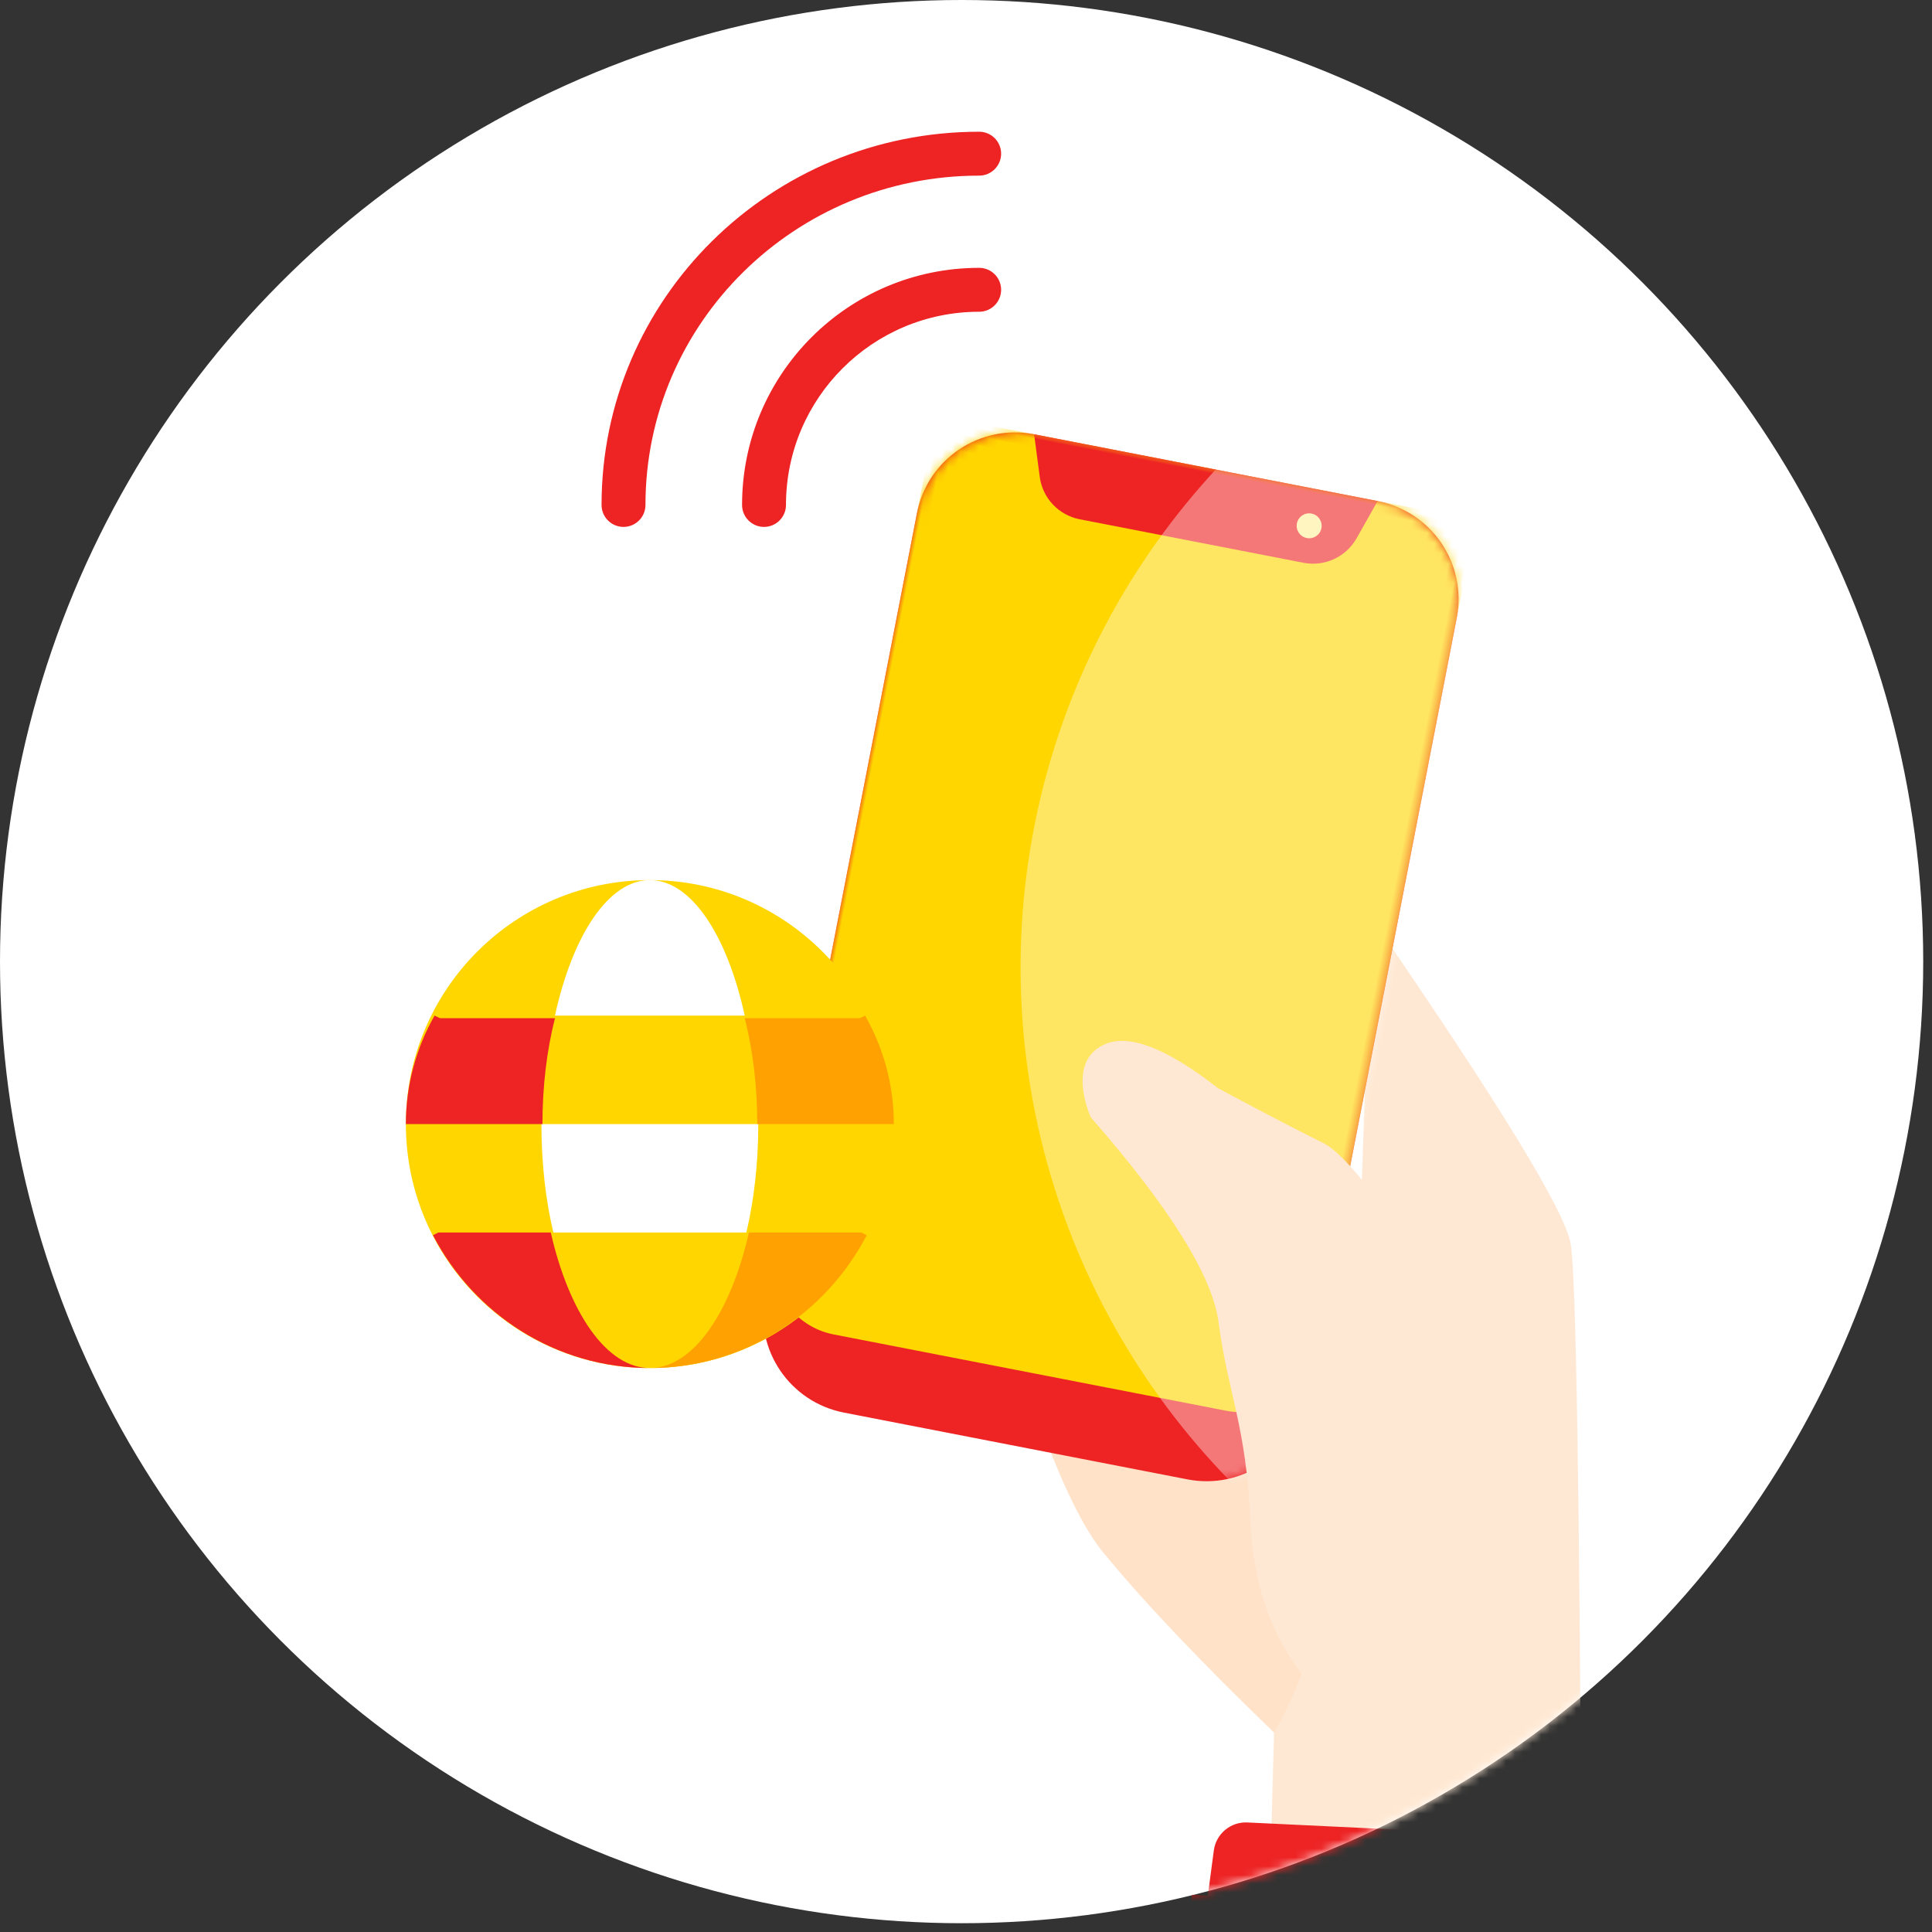 <svg xmlns="http://www.w3.org/2000/svg" xmlns:xlink="http://www.w3.org/1999/xlink" width="220" height="220" viewBox="0 0 220 220">
    <rect x="0" y="0" width="220" height="220" fill="#333333" stroke="none"/>
    <defs>
        <circle id="c673o995oa" cx="109.5" cy="109.5" r="109.5"/>
        <path id="hia32oz7bc" d="M11.385 0H51.23c6.287 0 11.384 5.081 11.384 11.349v90.79c0 6.268-5.097 11.35-11.384 11.35H11.385C5.097 113.488 0 108.406 0 102.138V11.35C0 5.08 5.097 0 11.385 0z"/>
    </defs>
    <g fill="none" fill-rule="evenodd">
        <g>
            <mask id="skgvza1b4b" fill="#fff">
                <use xlink:href="#c673o995oa"/>
            </mask>
            <use fill="#FFF" xlink:href="#c673o995oa"/>
            <g mask="url(#skgvza1b4b)">
                <g>
                    <g>
                        <path fill="#FFE8D3" d="M44.805.498c-18.343 17.996-28.16 28.732-29.45 32.209C14.064 36.183 8.945 60.377 0 105.29l35.55 2.587 2.353-14.108 8.028-8.023L55.2 69.051 39.258 35.28 44.805.499z" transform="rotate(11 -170.213 541.223) matrix(-1 0 0 1 111.56 49.68)"/>
                        <path fill="#FFE2C8" d="M85.094 38.7C65.113 51.75 53.242 61.325 49.482 67.422c-3.76 6.097-8.112 14.451-13.055 25.064 7.84 1.575 16.071.77 24.695-2.416 8.623-3.185 13.517-6.365 14.68-9.537L81.9 43.582l.095-.143 3.099-4.739z" transform="rotate(11 -170.213 541.223) matrix(-1 0 0 1 111.56 49.68) scale(-1 1) rotate(-82 0 135.881)"/>
                    </g>
                    <g>
                        <g>
                            <path fill="#ED2324" d="M122.69 153.451l-40.288-5.853c-1.918-.279-3.723.977-4.128 2.872l-9.819 45.942 54.346 11.324 3.033-50.422c.115-1.909-1.251-3.588-3.144-3.863z" transform="rotate(11 -170.213 541.223) translate(.83 .625) matrix(-1 0 0 1 194.493 0)"/>
                            <path fill="#EED0B6" d="M40.902 86.775c.033 6.244 1.51 11.167 4.432 14.767 2.921 3.601 10.085 7.501 21.491 11.7L55.592 87.703l-14.69-.929z" transform="rotate(11 -170.213 541.223) translate(.83 .625)"/>
                            <g fill="#CD0F10">
                                <path d="M1.281 0.761L31.983 1.104 35.291 7.755 31.983 14.352 0.189 13.856z" transform="rotate(11 -170.213 541.223) translate(.83 .625) rotate(-8 1192.435 -389.454)"/>
                            </g>
                            <g>
                                <g transform="rotate(11 -170.213 541.223) translate(.83 .625) translate(.727 .077) translate(5.692 2.837)">
                                    <mask id="0upb0n5sfd" fill="#fff">
                                        <use xlink:href="#hia32oz7bc"/>
                                    </mask>
                                    <use fill="#ED2324" xlink:href="#hia32oz7bc"/>
                                    <g fill="#FFD600" mask="url(#0upb0n5sfd)">
                                        <path d="M0 0h62.615v96.465c0 4.701-3.822 8.512-8.538 8.512H8.538c-4.715 0-8.538-3.811-8.538-8.512V0z"/>
                                    </g>
                                    <path fill="#ED2324" fill-rule="nonzero" d="M11.385 0H51.23l-1.549 4.632c-.775 2.317-2.95 3.88-5.4 3.88H18.334c-2.45 0-4.626-1.563-5.4-3.88L11.383 0z" mask="url(#0upb0n5sfd)"/>
                                    <ellipse cx="44.115" cy="4.256" fill="#FFEF9A" fill-rule="nonzero" mask="url(#0upb0n5sfd)" rx="1.423" ry="1.419"/>
                                    <ellipse cx="103.885" cy="43.977" fill="#FFF" fill-opacity=".384" mask="url(#0upb0n5sfd)" rx="83.962" ry="83.698"/>
                                </g>
                            </g>
                            <path fill="#FFE8D3" d="M64.646 136.14c4.372-4.178 7.197-9.766 8.477-16.764 1.92-10.497 4.583-14.066 6.694-21.747 1.407-5.121 7.296-12.163 17.668-21.126 0 0 3.804-5.897-.445-8.474-2.579-1.567-7.057-.509-13.435 3.173-5.07 1.867-9.326 3.377-12.77 4.53-5.165 1.728-18.734 19.044-21.586 22.02-4.75 4.955-8.18 9.973-10.294 15.054 0 0 17.46 32.846 21.833 33.262l3.858-9.927z" transform="rotate(11 -170.213 541.223) translate(.83 .625) scale(-1 1) rotate(3 0 -2528.424)"/>
                        </g>
                    </g>
                </g>
            </g>
            <g mask="url(#skgvza1b4b)">
                <g transform="translate(43.13 97.13)">
                    <circle cx="30.87" cy="30.87" r="27.783" fill="#FFD600"/>
                    <path fill="#FFA201" fill-rule="nonzero" d="M30.87 58.652c10.712 0 20.017-6.135 24.695-15.126l-.608-.309H42.152c-2.091 9.158-6.364 15.435-11.282 15.435z"/>
                    <path fill="#FFF" fill-rule="nonzero" d="M19.88 43.217h21.98c.876-3.704 1.357-7.902 1.357-12.347H18.522c0 4.445.481 8.643 1.358 12.347zM30.87 3.087c-4.71 0-8.802 6.277-10.805 15.435h21.609C39.67 9.364 35.58 3.087 30.87 3.087z"/>
                    <path fill="#ED2324" fill-rule="nonzero" d="M19.587 43.217H6.782l-.608.31c4.678 8.99 13.983 15.125 24.696 15.125-4.92 0-9.192-6.277-11.283-15.435zM6.975 18.811l-.622-.29C4.266 22.2 3.087 26.409 3.087 30.87H18.64c0-4.341.505-8.441 1.425-12.059H6.975z"/>
                    <path fill="#FFA201" fill-rule="nonzero" d="M54.764 18.811h-13.09c.92 3.618 1.426 7.718 1.426 12.059h15.552c0-4.462-1.18-8.67-3.266-12.348l-.622.29z"/>
                </g>
            </g>
            <path fill="#ED2324" fill-rule="nonzero" d="M111.5 15c-23.741 0-43 19.02-43 42.5 0 1.38 1.12 2.5 2.5 2.5s2.5-1.12 2.5-2.5c0-20.704 17.006-37.5 38-37.5 1.38 0 2.5-1.12 2.5-2.5s-1.12-2.5-2.5-2.5z" mask="url(#skgvza1b4b)"/>
            <path fill="#ED2324" fill-rule="nonzero" d="M111.5 30.5c-14.912 0-27 12.088-27 27 0 1.38 1.12 2.5 2.5 2.5s2.5-1.12 2.5-2.5c0-12.15 9.85-22 22-22 1.38 0 2.5-1.12 2.5-2.5s-1.12-2.5-2.5-2.5z" mask="url(#skgvza1b4b)"/>
        </g>
    </g>
</svg>
